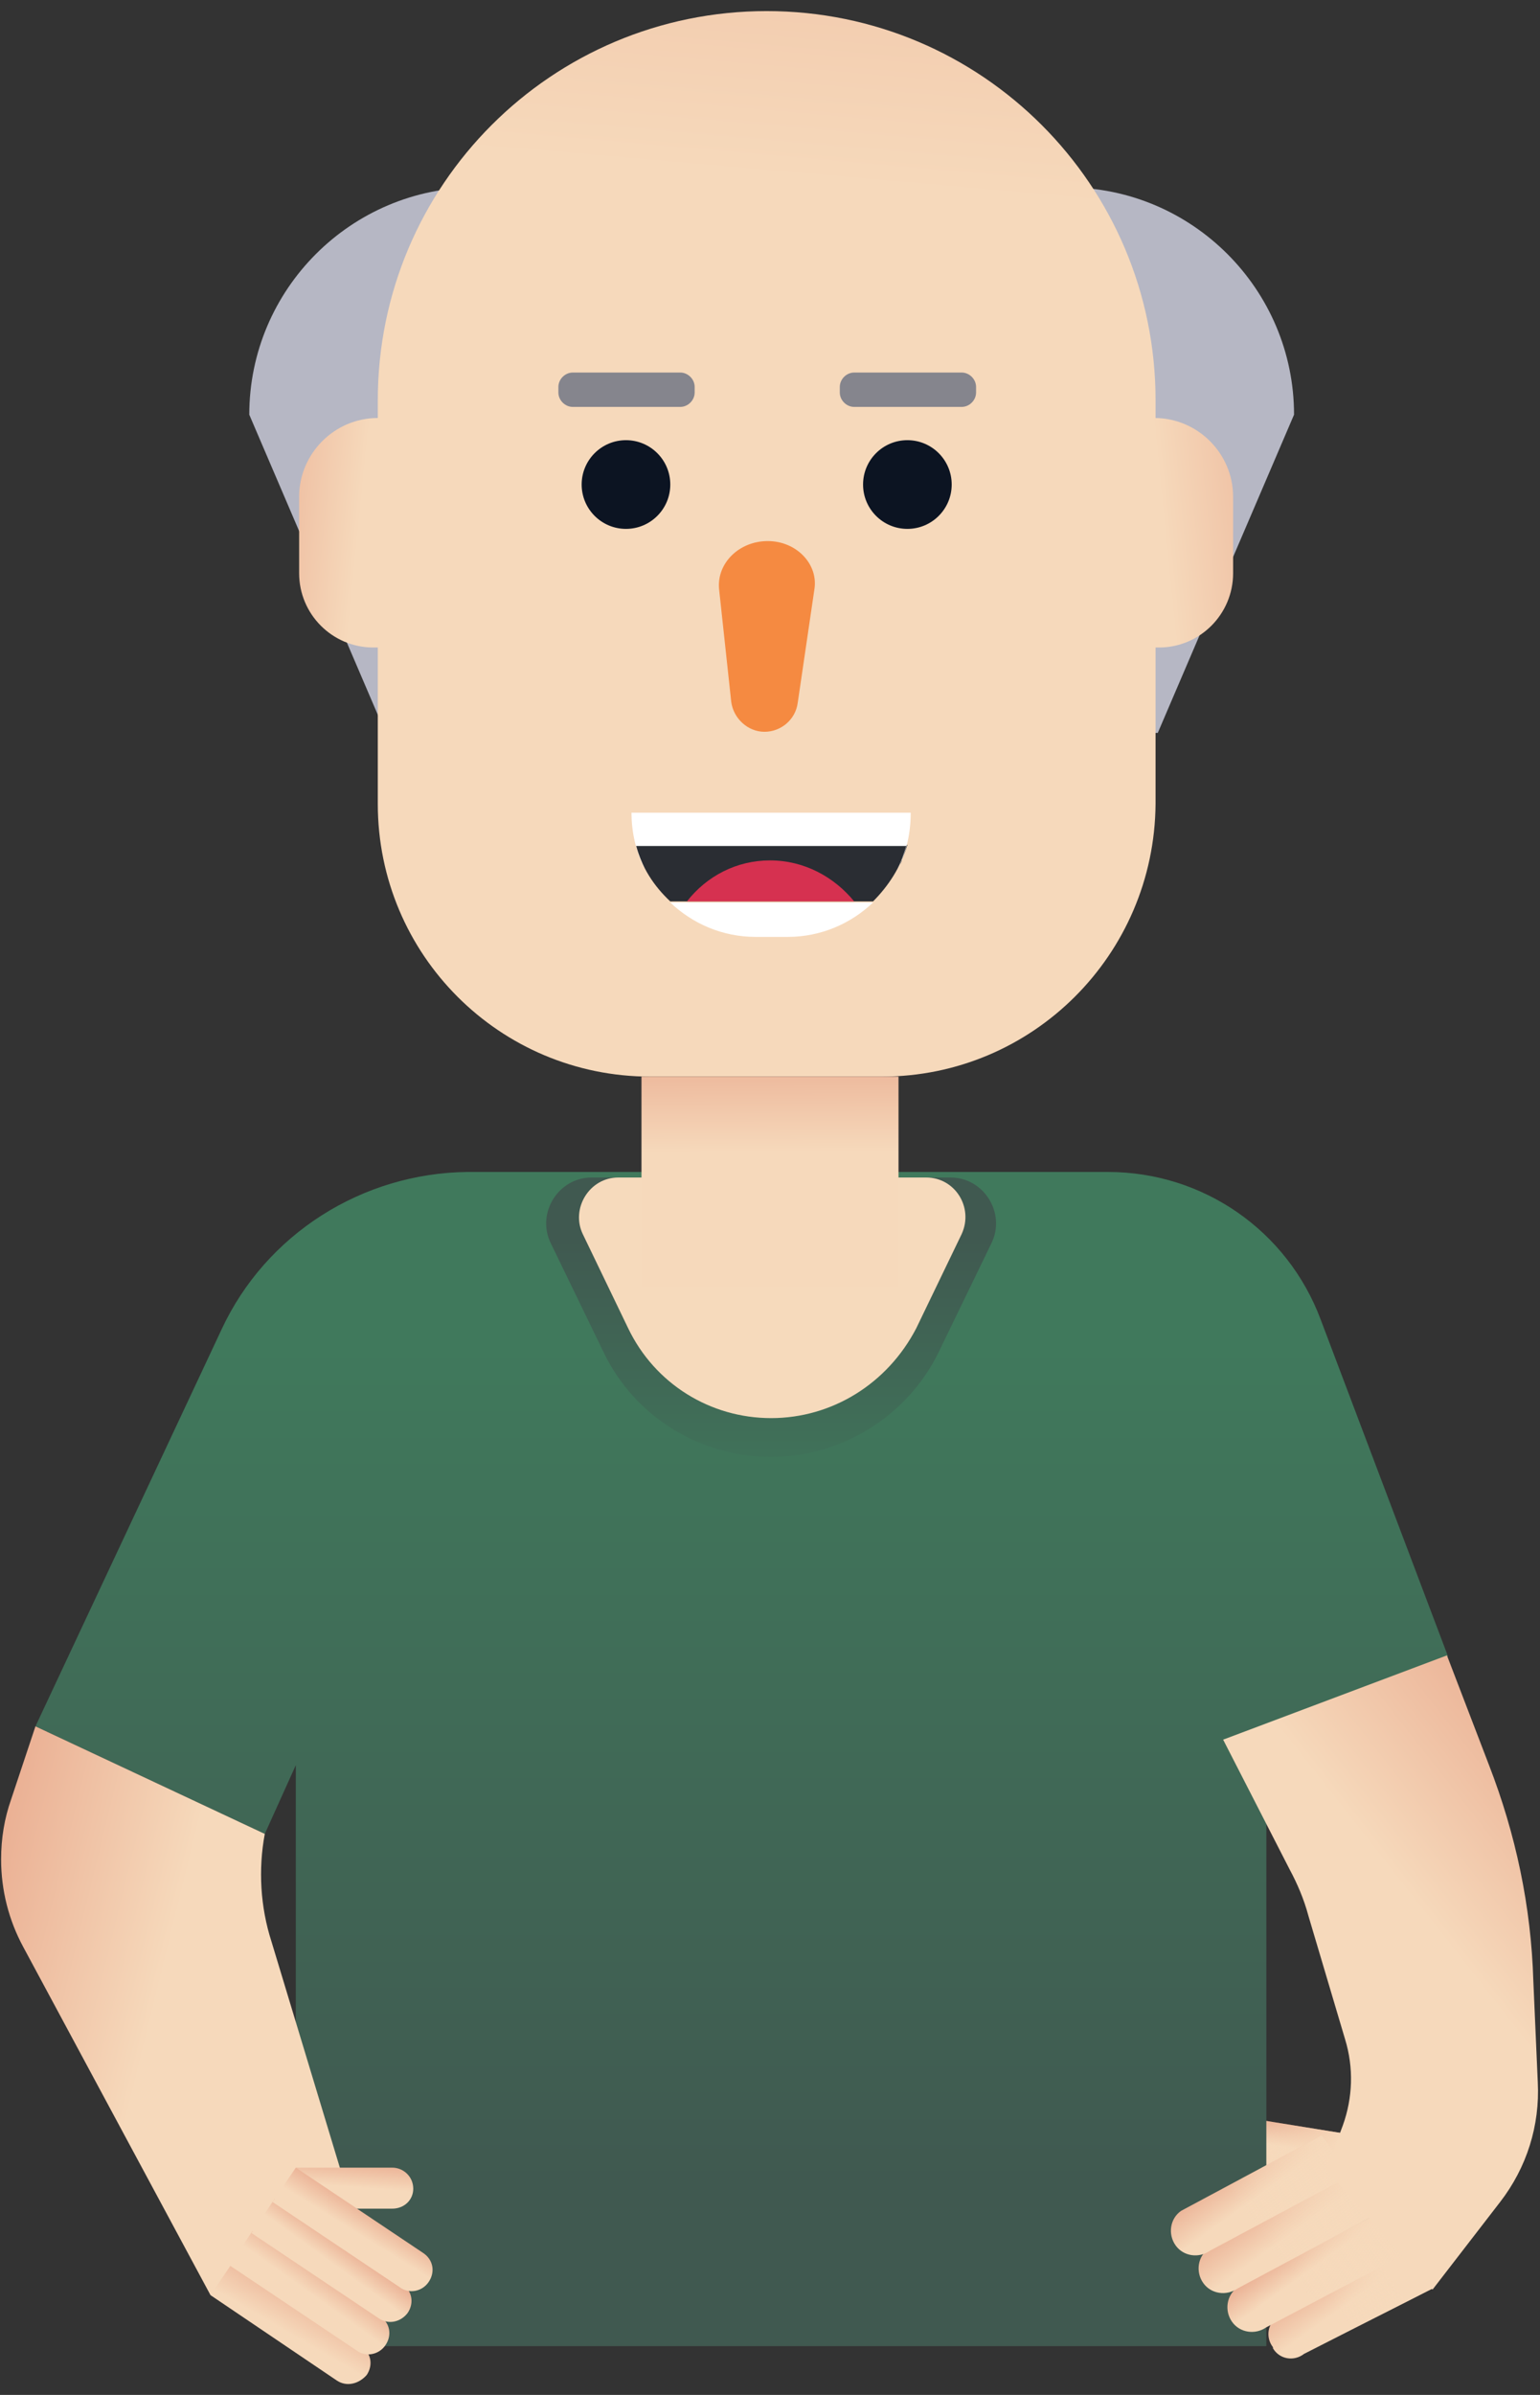 <?xml version="1.0" encoding="utf-8"?>
<!-- Generator: Adobe Illustrator 22.0.1, SVG Export Plug-In . SVG Version: 6.00 Build 0)  -->
<svg version="1.1" id="Layer_1" xmlns="http://www.w3.org/2000/svg" xmlns:xlink="http://www.w3.org/1999/xlink" x="0px" y="0px"
	 viewBox="0 0 139 216" style="enable-background:new 0 0 139 216;" xml:space="preserve">
<rect x="0" y="0" width="139" height="216" fill="#333333" stroke="none"/>
<style type="text/css">
	.st0{fill:#B6B7C4;}
	.st1{fill:url(#SVGID_1_);}
	.st2{fill:url(#SVGID_2_);}
	.st3{fill:url(#SVGID_3_);}
	.st4{fill:#2A2D33;}
	.st5{fill:#F58A41;}
	.st6{fill:#FFFFFF;}
	.st7{fill:#D63150;}
	.st8{fill:url(#SVGID_4_);}
	.st9{fill:url(#SVGID_5_);}
	.st10{fill:url(#SVGID_6_);}
	.st11{fill:url(#SVGID_7_);}
	.st12{fill:url(#SVGID_8_);}
	.st13{fill:url(#SVGID_9_);}
	.st14{fill:url(#SVGID_10_);}
	.st15{fill:url(#SVGID_11_);}
	.st16{fill:url(#SVGID_12_);}
	.st17{fill:url(#SVGID_13_);}
	.st18{fill:url(#SVGID_14_);}
	.st19{fill:url(#SVGID_15_);}
	.st20{fill:url(#SVGID_16_);}
	.st21{fill:url(#SVGID_17_);}
	.st22{fill:url(#SVGID_18_);}
	.st23{fill:url(#SVGID_19_);}
	.st24{fill:url(#SVGID_20_);}
	.st25{fill:url(#SVGID_21_);}
	.st26{fill:url(#SVGID_22_);}
	.st27{fill:#F6DABC;}
	.st28{fill:#0C1422;}
	.st29{fill:#85858D;}
	.st30{fill:url(#SVGID_23_);}
</style>
<g>
	<path class="st0" d="M104.5,66.1H34.8L22.5,37.4c0-11.3,9.2-20.5,20.5-20.5h53.3c11.3,0,20.5,9.2,20.5,20.5L104.5,66.1z"/>
	<g>
		<linearGradient id="SVGID_1_" gradientUnits="userSpaceOnUse" x1="70.467" y1="39.425" x2="81.48" y2="-86.353">
			<stop  offset="0.184" style="stop-color:#F6D9BB"/>
			<stop  offset="0.674" style="stop-color:#E9AB8F"/>
		</linearGradient>
		<path class="st1" d="M79.6,97.1H58.7c-13.6,0-24.6-11-24.6-24.6V36.1C34.1,16.7,49.8,1,69.2,1h0c19.4,0,35.1,15.7,35.1,35.1v36.4
			C104.2,86.1,93.2,97.1,79.6,97.1z"/>
		<linearGradient id="SVGID_2_" gradientUnits="userSpaceOnUse" x1="36.79" y1="48.31" x2="12.966" y2="45.894">
			<stop  offset="0.184" style="stop-color:#F6D9BB"/>
			<stop  offset="0.674" style="stop-color:#E9AB8F"/>
		</linearGradient>
		<path class="st2" d="M34.6,58.4h-0.9c-3.7,0-6.7-3-6.7-6.7v-6.9c0-3.9,3.2-7.1,7.1-7.1h0.4V58.4z"/>
		<linearGradient id="SVGID_3_" gradientUnits="userSpaceOnUse" x1="99.408" y1="48.525" x2="130.123" y2="45.453">
			<stop  offset="0.184" style="stop-color:#F6D9BB"/>
			<stop  offset="0.674" style="stop-color:#E9AB8F"/>
		</linearGradient>
		<path class="st3" d="M103.7,58.4h0.9c3.7,0,6.7-3,6.7-6.7v-6.9c0-3.9-3.2-7.1-7.1-7.1h-0.4V58.4z"/>
	</g>
	<g>
		<path class="st4" d="M81.3,78c0-0.2,0.1-0.3,0.1-0.5C81.3,77.7,81.3,77.8,81.3,78z"/>
		<path class="st4" d="M81.4,77.4c0-0.1,0-0.3,0.1-0.4C81.4,77.1,81.4,77.2,81.4,77.4z"/>
	</g>
	<path class="st5" d="M69.3,48.8L69.3,48.8c2.6,0,4.6,2.1,4.2,4.4L72,63.4c-0.2,1.5-1.5,2.6-3,2.6l0,0c-1.5,0-2.8-1.2-3-2.7
		l-1.1-10.2C64.7,50.8,66.7,48.8,69.3,48.8z"/>
	<path class="st4" d="M57.4,76.2c0.5,2,1.6,3.7,3.1,5.1h18.3c1.4-1.4,2.5-3.1,3.1-5.1H57.4z"/>
	<g>
		<path class="st6" d="M60.5,81.4c2,1.9,4.7,3.1,7.7,3.1h2.9c3,0,5.7-1.2,7.7-3.1H60.5z"/>
		<path class="st6" d="M60.5,81.4c-0.9-0.9-1.7-1.9-2.2-3C58.8,79.5,59.6,80.5,60.5,81.4z"/>
		<path class="st6" d="M78.8,81.4c0.9-0.9,1.7-1.9,2.2-3C80.5,79.5,79.7,80.5,78.8,81.4z"/>
		<path class="st6" d="M57,73.3L57,73.3c0,1.8,0.4,3.5,1.2,5.1c-0.3-0.7-0.6-1.4-0.8-2.1h24.4c-0.2,0.7-0.5,1.5-0.8,2.1
			c0.8-1.5,1.2-3.2,1.2-5.1v0H57z"/>
	</g>
	<path class="st7" d="M69.5,77.6c-3,0-5.7,1.4-7.5,3.7h15.1C75.3,79.1,72.6,77.6,69.5,77.6z"/>
	<g>
		
			<linearGradient id="SVGID_4_" gradientUnits="userSpaceOnUse" x1="156.789" y1="-128.378" x2="158.882" y2="-133.047" gradientTransform="matrix(0.955 -0.202 0.284 0.83 2.001 332.554)">
			<stop  offset="0.184" style="stop-color:#F6D9BB"/>
			<stop  offset="0.674" style="stop-color:#E9AB8F"/>
		</linearGradient>
		<path class="st8" d="M111.3,190.8l11.1,1.8l-0.7,4.2l-11.1-1.8c-1.1-0.2-1.9-1.3-1.8-2.4l0,0C109,191.5,110.1,190.7,111.3,190.8z"
			/>
		
			<linearGradient id="SVGID_5_" gradientUnits="userSpaceOnUse" x1="162.238" y1="-126.691" x2="154.221" y2="-130.426" gradientTransform="matrix(0.955 -0.202 0.284 0.83 2.001 332.554)">
			<stop  offset="0" style="stop-color:#F6D9BB"/>
			<stop  offset="1" style="stop-color:#F6DABC;stop-opacity:0"/>
		</linearGradient>
		<path class="st9" d="M111.3,190.8l11.1,1.8l-0.7,4.2l-11.1-1.8c-1.1-0.2-1.9-1.3-1.8-2.4l0,0C109,191.5,110.1,190.7,111.3,190.8z"
			/>
	</g>
	<linearGradient id="SVGID_6_" gradientUnits="userSpaceOnUse" x1="66.912" y1="121.362" x2="66.912" y2="196.998">
		<stop  offset="0" style="stop-color:#40795C"/>
		<stop  offset="1" style="stop-color:#405950"/>
	</linearGradient>
	<path class="st10" d="M20,119.9L3.2,155.7l20.7,9.7l2.8-6.2v52.4h87.6v-56l16.4-6.2L119.2,119c-3-8-10.6-13.3-19.2-13.3l-57.8,0
		C32.7,105.8,24,111.3,20,119.9z"/>
	<g>
		
			<linearGradient id="SVGID_7_" gradientUnits="userSpaceOnUse" x1="413.416" y1="-510.296" x2="413.416" y2="-519.063" gradientTransform="matrix(0.81 -0.587 0.587 0.81 87.072 865.243)">
			<stop  offset="0.184" style="stop-color:#F6D9BB"/>
			<stop  offset="0.674" style="stop-color:#E9AB8F"/>
		</linearGradient>
		<path class="st11" d="M129.3,206.4l-11.6,5.9c-0.9,0.7-2.2,0.5-2.8-0.5l0-0.1c-0.7-0.9-0.5-2.2,0.5-2.8l11.6-5.9L129.3,206.4z"/>
		
			<linearGradient id="SVGID_8_" gradientUnits="userSpaceOnUse" x1="412.644" y1="-515.22" x2="412.644" y2="-521.398" gradientTransform="matrix(0.81 -0.587 0.587 0.81 87.072 865.243)">
			<stop  offset="0.184" style="stop-color:#F6D9BB"/>
			<stop  offset="0.674" style="stop-color:#E9AB8F"/>
		</linearGradient>
		<path class="st12" d="M127,203.2l-12.7,6.7c-1,0.7-2.4,0.5-3.1-0.5l0,0c-0.7-1-0.5-2.4,0.5-3.1l12.7-6.7L127,203.2z"/>
		
			<linearGradient id="SVGID_9_" gradientUnits="userSpaceOnUse" x1="412.644" y1="-518.303" x2="412.644" y2="-527.532" gradientTransform="matrix(0.81 -0.587 0.587 0.81 87.072 865.243)">
			<stop  offset="0.184" style="stop-color:#F6D9BB"/>
			<stop  offset="0.674" style="stop-color:#E9AB8F"/>
		</linearGradient>
		<path class="st13" d="M124.4,199.6l-12.7,6.8c-1,0.7-2.4,0.5-3.1-0.5l0,0c-0.7-1-0.5-2.4,0.5-3.1l12.7-6.8L124.4,199.6z"/>
		
			<linearGradient id="SVGID_10_" gradientUnits="userSpaceOnUse" x1="412.644" y1="-523.005" x2="412.644" y2="-531.17" gradientTransform="matrix(0.81 -0.587 0.587 0.81 87.072 865.243)">
			<stop  offset="0.184" style="stop-color:#F6D9BB"/>
			<stop  offset="0.674" style="stop-color:#E9AB8F"/>
		</linearGradient>
		<path class="st14" d="M121.9,196.2l-12.7,6.8c-1,0.7-2.4,0.5-3.1-0.5l0,0c-0.7-1-0.5-2.4,0.5-3.1l12.7-6.8L121.9,196.2z"/>
		
			<linearGradient id="SVGID_11_" gradientUnits="userSpaceOnUse" x1="421.081" y1="-524.5" x2="411.015" y2="-524.5" gradientTransform="matrix(0.81 -0.587 0.587 0.81 87.072 865.243)">
			<stop  offset="0" style="stop-color:#F6D9BB"/>
			<stop  offset="1" style="stop-color:#F6DABC;stop-opacity:0"/>
		</linearGradient>
		<path class="st15" d="M121.9,196.2l-12.7,6.8c-1,0.7-2.4,0.5-3.1-0.5l0,0c-0.7-1-0.5-2.4,0.5-3.1l12.7-6.8L121.9,196.2z"/>
		
			<linearGradient id="SVGID_12_" gradientUnits="userSpaceOnUse" x1="418.115" y1="-511.665" x2="412.639" y2="-511.665" gradientTransform="matrix(0.81 -0.587 0.587 0.81 87.072 865.243)">
			<stop  offset="0" style="stop-color:#F6D9BB"/>
			<stop  offset="1" style="stop-color:#F6DABC;stop-opacity:0"/>
		</linearGradient>
		<path class="st16" d="M129.3,206.4l-11.6,5.9c-0.9,0.7-2.2,0.5-2.8-0.5l0-0.1c-0.7-0.9-0.5-2.2,0.5-2.8l11.6-5.9L129.3,206.4z"/>
		
			<linearGradient id="SVGID_13_" gradientUnits="userSpaceOnUse" x1="420.844" y1="-515.851" x2="411.282" y2="-515.851" gradientTransform="matrix(0.81 -0.587 0.587 0.81 87.072 865.243)">
			<stop  offset="0" style="stop-color:#F6D9BB"/>
			<stop  offset="1" style="stop-color:#F6DABC;stop-opacity:0"/>
		</linearGradient>
		<path class="st17" d="M127,203.2l-12.7,6.7c-1,0.7-2.4,0.5-3.1-0.5l0,0c-0.7-1-0.5-2.4,0.5-3.1l12.7-6.7L127,203.2z"/>
		
			<linearGradient id="SVGID_14_" gradientUnits="userSpaceOnUse" x1="421.051" y1="-520.215" x2="410.978" y2="-520.215" gradientTransform="matrix(0.81 -0.587 0.587 0.81 87.072 865.243)">
			<stop  offset="0" style="stop-color:#F6D9BB"/>
			<stop  offset="1" style="stop-color:#F6DABC;stop-opacity:0"/>
		</linearGradient>
		<path class="st18" d="M124.4,199.6l-12.7,6.8c-1,0.7-2.4,0.5-3.1-0.5l0,0c-0.7-1-0.5-2.4,0.5-3.1l12.7-6.8L124.4,199.6z"/>
	</g>
	<g>
		<linearGradient id="SVGID_15_" gradientUnits="userSpaceOnUse" x1="20.845" y1="183.721" x2="-17.693" y2="174.292">
			<stop  offset="0.184" style="stop-color:#F6D9BB"/>
			<stop  offset="0.674" style="stop-color:#E9AB8F"/>
		</linearGradient>
		<path class="st19" d="M32.4,201.2l-7.9-26.1c-1-3.1-1.2-6.5-0.6-9.7l0,0l-20.7-9.7L1,162.3c-0.6,1.7-0.9,3.5-0.9,5.4l0,0
			c0,2.8,0.7,5.5,2,7.9L19,207L32.4,201.2z"/>
		<linearGradient id="SVGID_16_" gradientUnits="userSpaceOnUse" x1="25.157" y1="211.978" x2="30.076" y2="203.573">
			<stop  offset="0.184" style="stop-color:#F6D9BB"/>
			<stop  offset="0.674" style="stop-color:#E9AB8F"/>
		</linearGradient>
		<path class="st20" d="M30.4,214.7L19,207l2.1-3.1l11.5,7.7c0.9,0.6,1.1,1.7,0.5,2.6l0,0C32.4,215,31.3,215.3,30.4,214.7z"/>
		<linearGradient id="SVGID_17_" gradientUnits="userSpaceOnUse" x1="27.681" y1="207.96" x2="31.115" y2="203.143">
			<stop  offset="0.184" style="stop-color:#F6D9BB"/>
			<stop  offset="0.674" style="stop-color:#E9AB8F"/>
		</linearGradient>
		<path class="st21" d="M32.2,212l-11.5-7.7l2.1-3.1l11.5,7.7c0.9,0.6,1.1,1.7,0.5,2.6l0,0C34.2,212.4,33,212.6,32.2,212z"/>
		<linearGradient id="SVGID_18_" gradientUnits="userSpaceOnUse" x1="29.662" y1="205.001" x2="32.48" y2="201.107">
			<stop  offset="0.184" style="stop-color:#F6D9BB"/>
			<stop  offset="0.674" style="stop-color:#E9AB8F"/>
		</linearGradient>
		<path class="st22" d="M34.2,209.1l-11.5-7.7l2.1-3.1l11.5,7.7c0.9,0.6,1.1,1.7,0.5,2.6l0,0C36.2,209.4,35.1,209.7,34.2,209.1z"/>
		
			<linearGradient id="SVGID_19_" gradientUnits="userSpaceOnUse" x1="63.319" y1="50.518" x2="64.446" y2="45.188" gradientTransform="matrix(0.992 -0.127 0.127 0.992 -37.368 156.201)">
			<stop  offset="0.184" style="stop-color:#F6D9BB"/>
			<stop  offset="0.674" style="stop-color:#E9AB8F"/>
		</linearGradient>
		<path class="st23" d="M35.4,199.2h-8.7v-3.7h8.7c1,0,1.9,0.8,1.9,1.9v0C37.3,198.4,36.5,199.2,35.4,199.2z"/>
		<linearGradient id="SVGID_20_" gradientUnits="userSpaceOnUse" x1="31.623" y1="202.213" x2="34.493" y2="197.601">
			<stop  offset="0.184" style="stop-color:#F6D9BB"/>
			<stop  offset="0.674" style="stop-color:#E9AB8F"/>
		</linearGradient>
		<path class="st24" d="M36.1,206.3l-11.5-7.7l2.1-3.1l11.5,7.7c0.9,0.6,1.1,1.7,0.5,2.6l0,0C38.1,206.7,36.9,206.9,36.1,206.3z"/>
	</g>
	<linearGradient id="SVGID_21_" gradientUnits="userSpaceOnUse" x1="123.287" y1="179.039" x2="157.724" y2="151.981">
		<stop  offset="0.184" style="stop-color:#F6D9BB"/>
		<stop  offset="0.674" style="stop-color:#E9AB8F"/>
	</linearGradient>
	<path class="st25" d="M134.4,159.2l-3.8-9.9l-20.2,7.6l6,11.7c0.7,1.3,1.3,2.7,1.7,4.2l3.3,11.1c0.8,2.6,0.7,5.3-0.2,7.8l-1.5,4
		l9.6,10.8l6.1-7.9c2.4-3.1,3.6-6.9,3.4-10.8l-0.4-9.1C138.2,171.9,136.8,165.4,134.4,159.2z"/>
	<linearGradient id="SVGID_22_" gradientUnits="userSpaceOnUse" x1="69.612" y1="137.588" x2="69.612" y2="111.815">
		<stop  offset="0" style="stop-color:#40795C"/>
		<stop  offset="1" style="stop-color:#405950"/>
	</linearGradient>
	<path class="st26" d="M54.5,122c2.8,5.8,8.7,9.4,15.1,9.4s12.3-3.7,15.1-9.4l4.8-9.9c1.3-2.7-0.7-5.9-3.7-5.9H53.4
		c-3,0-5,3.2-3.7,5.9L54.5,122z"/>
	<path class="st27" d="M69.6,127.9L69.6,127.9c-5.5,0-10.5-3.1-12.9-8.1l-4.1-8.5c-1.1-2.3,0.6-5.1,3.2-5.1h27.8
		c2.6,0,4.3,2.7,3.2,5.1l-4.1,8.5C80.1,124.8,75.1,127.9,69.6,127.9z"/>
	<g>
		<circle class="st28" cx="56.5" cy="43.7" r="4"/>
		<circle class="st28" cx="81.9" cy="43.7" r="4"/>
		<path class="st29" d="M86.8,36.7h-9.7c-0.7,0-1.3-0.6-1.3-1.3v-0.5c0-0.7,0.6-1.3,1.3-1.3h9.7c0.7,0,1.3,0.6,1.3,1.3v0.5
			C88.1,36.1,87.5,36.7,86.8,36.7z"/>
		<path class="st29" d="M61.4,36.7h-9.7c-0.7,0-1.3-0.6-1.3-1.3v-0.5c0-0.7,0.6-1.3,1.3-1.3h9.7c0.7,0,1.3,0.6,1.3,1.3v0.5
			C62.7,36.1,62.1,36.7,61.4,36.7z"/>
	</g>
	<linearGradient id="SVGID_23_" gradientUnits="userSpaceOnUse" x1="69.522" y1="107.804" x2="69.419" y2="86.67">
		<stop  offset="0.184" style="stop-color:#F6D9BB"/>
		<stop  offset="0.674" style="stop-color:#E9AB8F"/>
	</linearGradient>
	<path class="st30" d="M79.6,97.1H58.7c-0.3,0-0.5,0-0.8,0V116h23.2V97.1C80.6,97.1,80.1,97.1,79.6,97.1z"/>
</g>
</svg>
